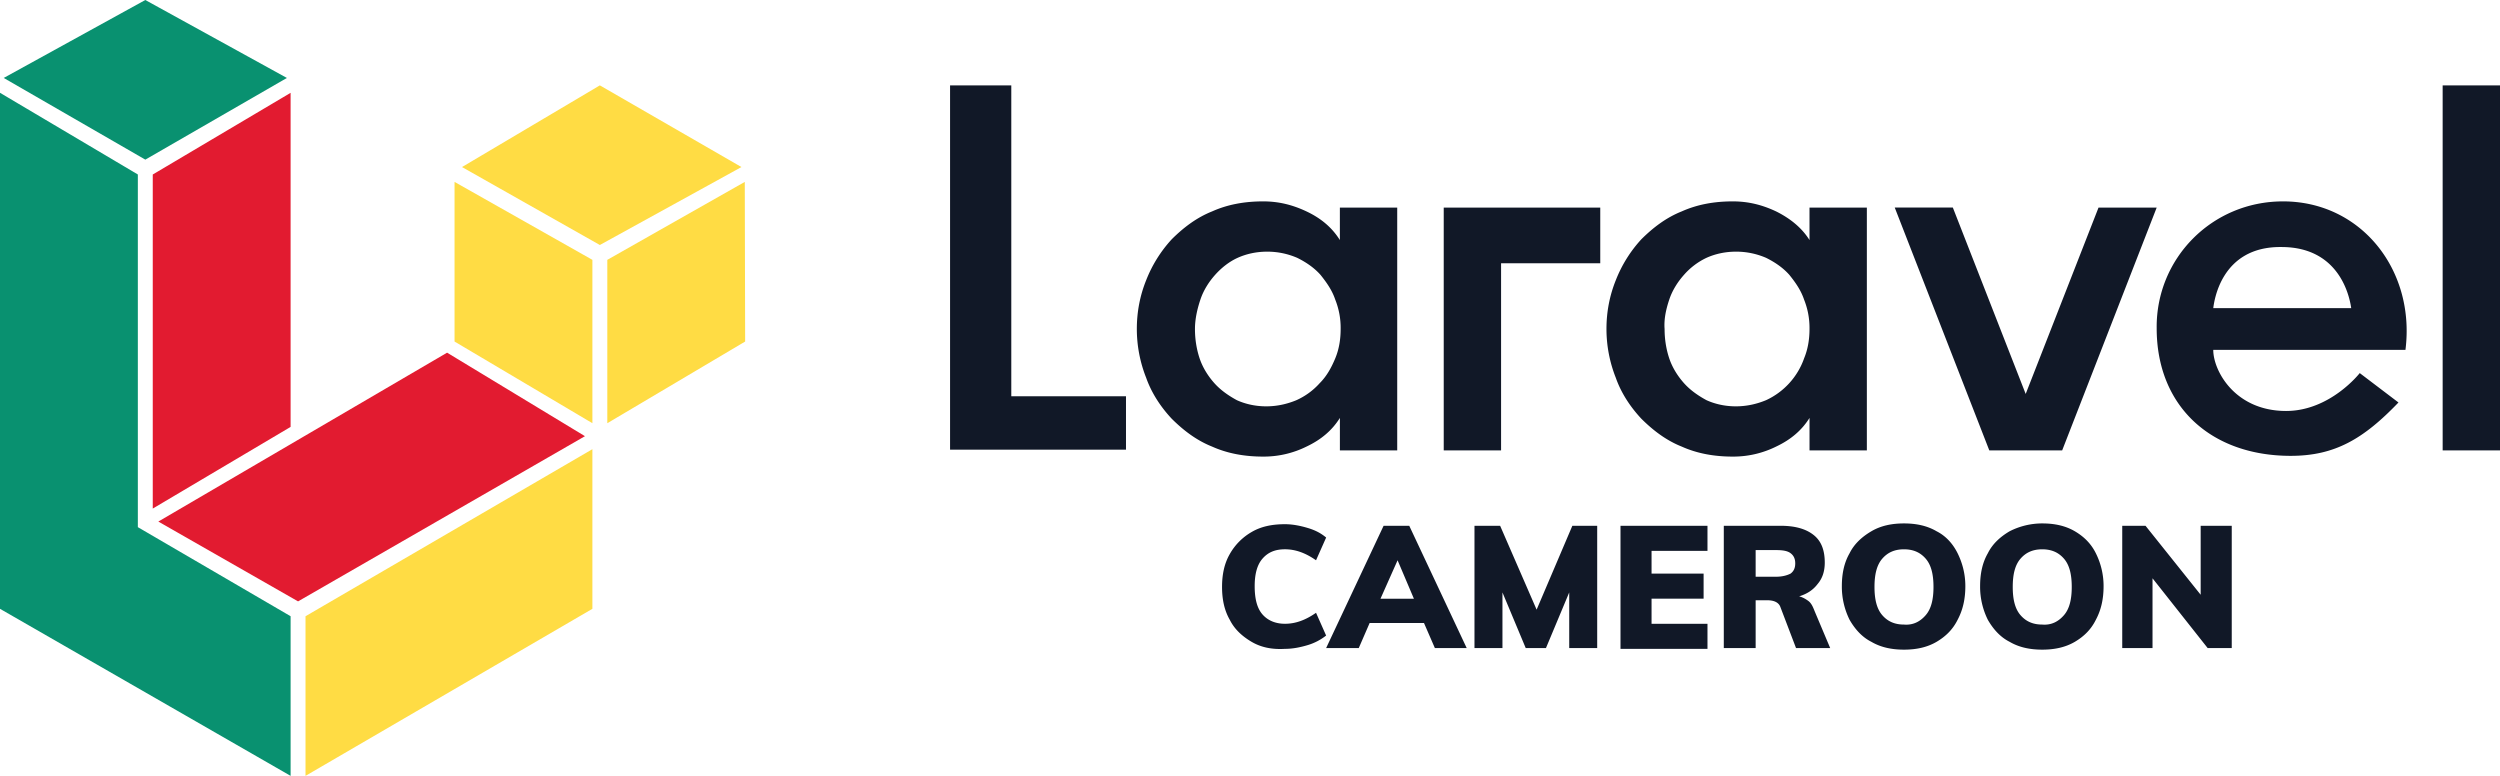 <svg width="116" height="36" fill="none" xmlns="http://www.w3.org/2000/svg" viewBox="0 0 116 36">
    <path d="M.173 3.617l6.57 3.79 6.569-3.79L6.742 0 .172 3.617z" fill="#099170"/>
    <path d="M21.437 7.751l6.396 3.617 6.57-3.617-6.57-3.79-6.396 3.79z" fill="#FFDC44"/>
    <path d="M0 28.249L13.484 36v-7.407L6.396 24.46V8.096L0 4.306V28.25z" fill="#099170"/>
    <path d="M28.179 12.057v7.58l6.396-3.79-.017-7.407-6.38 3.617zM14.176 28.593V36l13.311-7.751v-7.407l-13.311 7.751z" fill="#FFDC44"/>
    <path d="M7.088 8.096v15.502l6.396-3.79V4.307l-6.396 3.79z" fill="#E21B30"/>
    <path d="M21.09 15.847l6.397 3.79v-7.58L21.091 8.44v7.407z" fill="#FFDC44"/>
    <path d="M7.347 24.201l6.483 3.703 13.312-7.665-6.397-3.875L7.347 24.2z" fill="#E21B30"/>
    <path fill-rule="evenodd" clip-rule="evenodd" d="M46.924 3.962v14.425h5.322v2.477h-8.163V3.962h2.841zm15.246 7.177V9.632h2.661V20.9h-2.66v-1.508c-.36.574-.864 1.005-1.547 1.328a4.471 4.471 0 0 1-2.013.466c-.863 0-1.654-.143-2.374-.466-.719-.287-1.33-.754-1.87-1.292-.503-.538-.934-1.184-1.186-1.902a6.157 6.157 0 0 1-.432-2.26c0-.79.144-1.544.432-2.261a6.076 6.076 0 0 1 1.187-1.902c.539-.538 1.15-1.005 1.87-1.292.718-.323 1.51-.467 2.373-.467.683 0 1.33.144 2.013.467.683.323 1.187.754 1.546 1.328zm-.215 5.49c.18-.43.251-.897.251-1.364a3.53 3.53 0 0 0-.251-1.363c-.144-.43-.396-.79-.683-1.148-.288-.323-.648-.575-1.08-.79a3.491 3.491 0 0 0-1.402-.287c-.503 0-.97.108-1.366.287-.396.18-.755.467-1.043.79-.288.322-.54.717-.683 1.148-.144.43-.252.897-.252 1.364 0 .466.072.932.216 1.363.144.43.395.825.683 1.148.288.323.648.575 1.043.79.395.18.863.287 1.366.287.504 0 .971-.108 1.403-.287.395-.18.755-.43 1.079-.79.323-.323.539-.717.719-1.148zm5.034 4.27V9.633h7.263v2.583H69.65V20.9h-2.661zm16.972-9.76V9.632h2.661V20.9h-2.66v-1.508c-.36.574-.864 1.005-1.547 1.328a4.472 4.472 0 0 1-2.014.466c-.863 0-1.654-.143-2.373-.466-.72-.287-1.33-.754-1.87-1.292-.503-.538-.935-1.184-1.186-1.902a6.157 6.157 0 0 1-.432-2.26c0-.79.144-1.544.432-2.261a6.077 6.077 0 0 1 1.186-1.902c.54-.538 1.15-1.005 1.87-1.292.72-.323 1.51-.467 2.373-.467.684 0 1.33.144 2.014.467.647.323 1.187.754 1.546 1.328zm-.252 5.49c.18-.43.252-.897.252-1.364a3.53 3.53 0 0 0-.252-1.363c-.143-.43-.395-.79-.683-1.148-.287-.323-.647-.575-1.078-.79a3.491 3.491 0 0 0-1.403-.287c-.503 0-.97.108-1.366.287a3.21 3.21 0 0 0-1.043.79c-.288.322-.54.717-.683 1.148-.144.43-.252.897-.216 1.364 0 .466.072.932.216 1.363.144.43.395.825.683 1.148.288.323.647.575 1.043.79.395.18.863.287 1.366.287.504 0 .971-.108 1.403-.287a3.363 3.363 0 0 0 1.762-1.938zm13.665-6.997h2.696L95.684 20.9h-3.38L87.916 9.631h2.696l3.38 8.648 3.38-8.648zm8.558-.288c3.631 0 6.149 3.194 5.681 6.89h-8.918c0 .97 1.007 2.835 3.38 2.835 2.05 0 3.417-1.758 3.417-1.758l1.797 1.364c-1.618 1.686-2.948 2.476-4.998 2.476-3.703 0-6.221-2.297-6.221-5.921-.035-3.23 2.554-5.886 5.862-5.886zm-3.237 4.953h6.401c-.036-.216-.36-2.835-3.236-2.835-2.841-.036-3.129 2.583-3.165 2.835zm10.644 6.602V3.962H116V20.9h-2.661z" fill="#111827"/>
    <path d="M58.073 29.78c-.433-.255-.793-.582-1.01-1.019-.252-.436-.36-.945-.36-1.527 0-.583.108-1.092.36-1.528a2.724 2.724 0 0 1 1.01-1.019c.432-.254.937-.364 1.55-.364.36 0 .72.073 1.08.182.361.11.613.255.83.437l-.469 1.055c-.468-.328-.937-.51-1.441-.51-.469 0-.793.146-1.046.437-.252.291-.36.727-.36 1.273 0 .582.108 1.019.36 1.31.253.29.613.436 1.046.436.504 0 .973-.182 1.441-.51l.468 1.056a2.563 2.563 0 0 1-.828.436c-.36.11-.721.182-1.081.182-.613.037-1.118-.073-1.55-.327zm8.505.29l-.505-1.163h-2.522l-.505 1.164h-1.514l2.667-5.675h1.19l2.666 5.675h-1.477zm-2.523-2.29h1.55l-.757-1.783-.793 1.782zm8.902-3.384h1.153v5.675h-1.298v-2.583l-1.08 2.583h-.938l-1.08-2.583v2.583h-1.298v-5.675h1.19l1.693 3.892 1.658-3.892zm2.234 5.675v-5.675h4.036v1.164h-2.595v1.055h2.415v1.164h-2.415v1.164h2.595v1.164h-4.036v-.036zm9.73 0h-1.585l-.721-1.892c-.072-.218-.288-.327-.613-.327h-.54v2.219h-1.478v-5.675h2.63c.685 0 1.19.146 1.55.437.36.29.505.727.505 1.273 0 .4-.108.727-.324.982-.217.291-.505.473-.865.582.144.036.288.11.432.218.144.11.216.291.288.473l.721 1.71zm-1.838-3.456c.144-.109.216-.255.216-.473 0-.218-.072-.363-.216-.473-.144-.109-.36-.145-.684-.145h-.937v1.237h.937c.324 0 .54-.073.684-.146zm3.748 3.165c-.432-.218-.757-.582-1.009-1.019a3.45 3.45 0 0 1-.36-1.564c0-.582.108-1.091.36-1.528.216-.436.577-.764 1.01-1.018.432-.255.936-.364 1.513-.364.576 0 1.081.11 1.513.364.433.218.757.582.974 1.018.216.437.36.946.36 1.528 0 .582-.108 1.091-.36 1.564-.217.437-.541.764-.974 1.019-.432.254-.937.364-1.513.364-.577 0-1.081-.11-1.514-.364zm2.523-1.237c.252-.291.36-.727.36-1.31 0-.582-.108-1.018-.36-1.309-.252-.291-.577-.436-1.01-.436-.432 0-.756.145-1.008.436-.252.291-.36.727-.36 1.31 0 .581.108 1.018.36 1.309.252.291.576.437 1.009.437.432.036.757-.146 1.009-.437zm3.892 1.237c-.432-.218-.757-.582-1.009-1.019a3.449 3.449 0 0 1-.36-1.564c0-.582.108-1.091.36-1.528.216-.436.577-.764 1.009-1.018a3.325 3.325 0 0 1 1.514-.364c.576 0 1.08.11 1.513.364.433.255.757.582.973 1.018a3.4 3.4 0 0 1 .36 1.528c0 .582-.107 1.091-.36 1.564-.216.437-.54.764-.973 1.019-.432.254-.937.364-1.513.364-.577 0-1.082-.11-1.514-.364zm2.523-1.237c.252-.291.36-.727.36-1.31 0-.582-.108-1.018-.36-1.309-.253-.291-.577-.436-1.01-.436-.432 0-.756.145-1.008.436-.253.291-.36.727-.36 1.31 0 .581.107 1.018.36 1.309.252.291.576.437 1.009.437.432.036.756-.146 1.009-.437zm6.378-4.147h1.406v5.675h-1.117l-2.559-3.238v3.238h-1.405v-5.675h1.08l2.559 3.201v-3.2h.036z" fill="#111827"/>
</svg>
